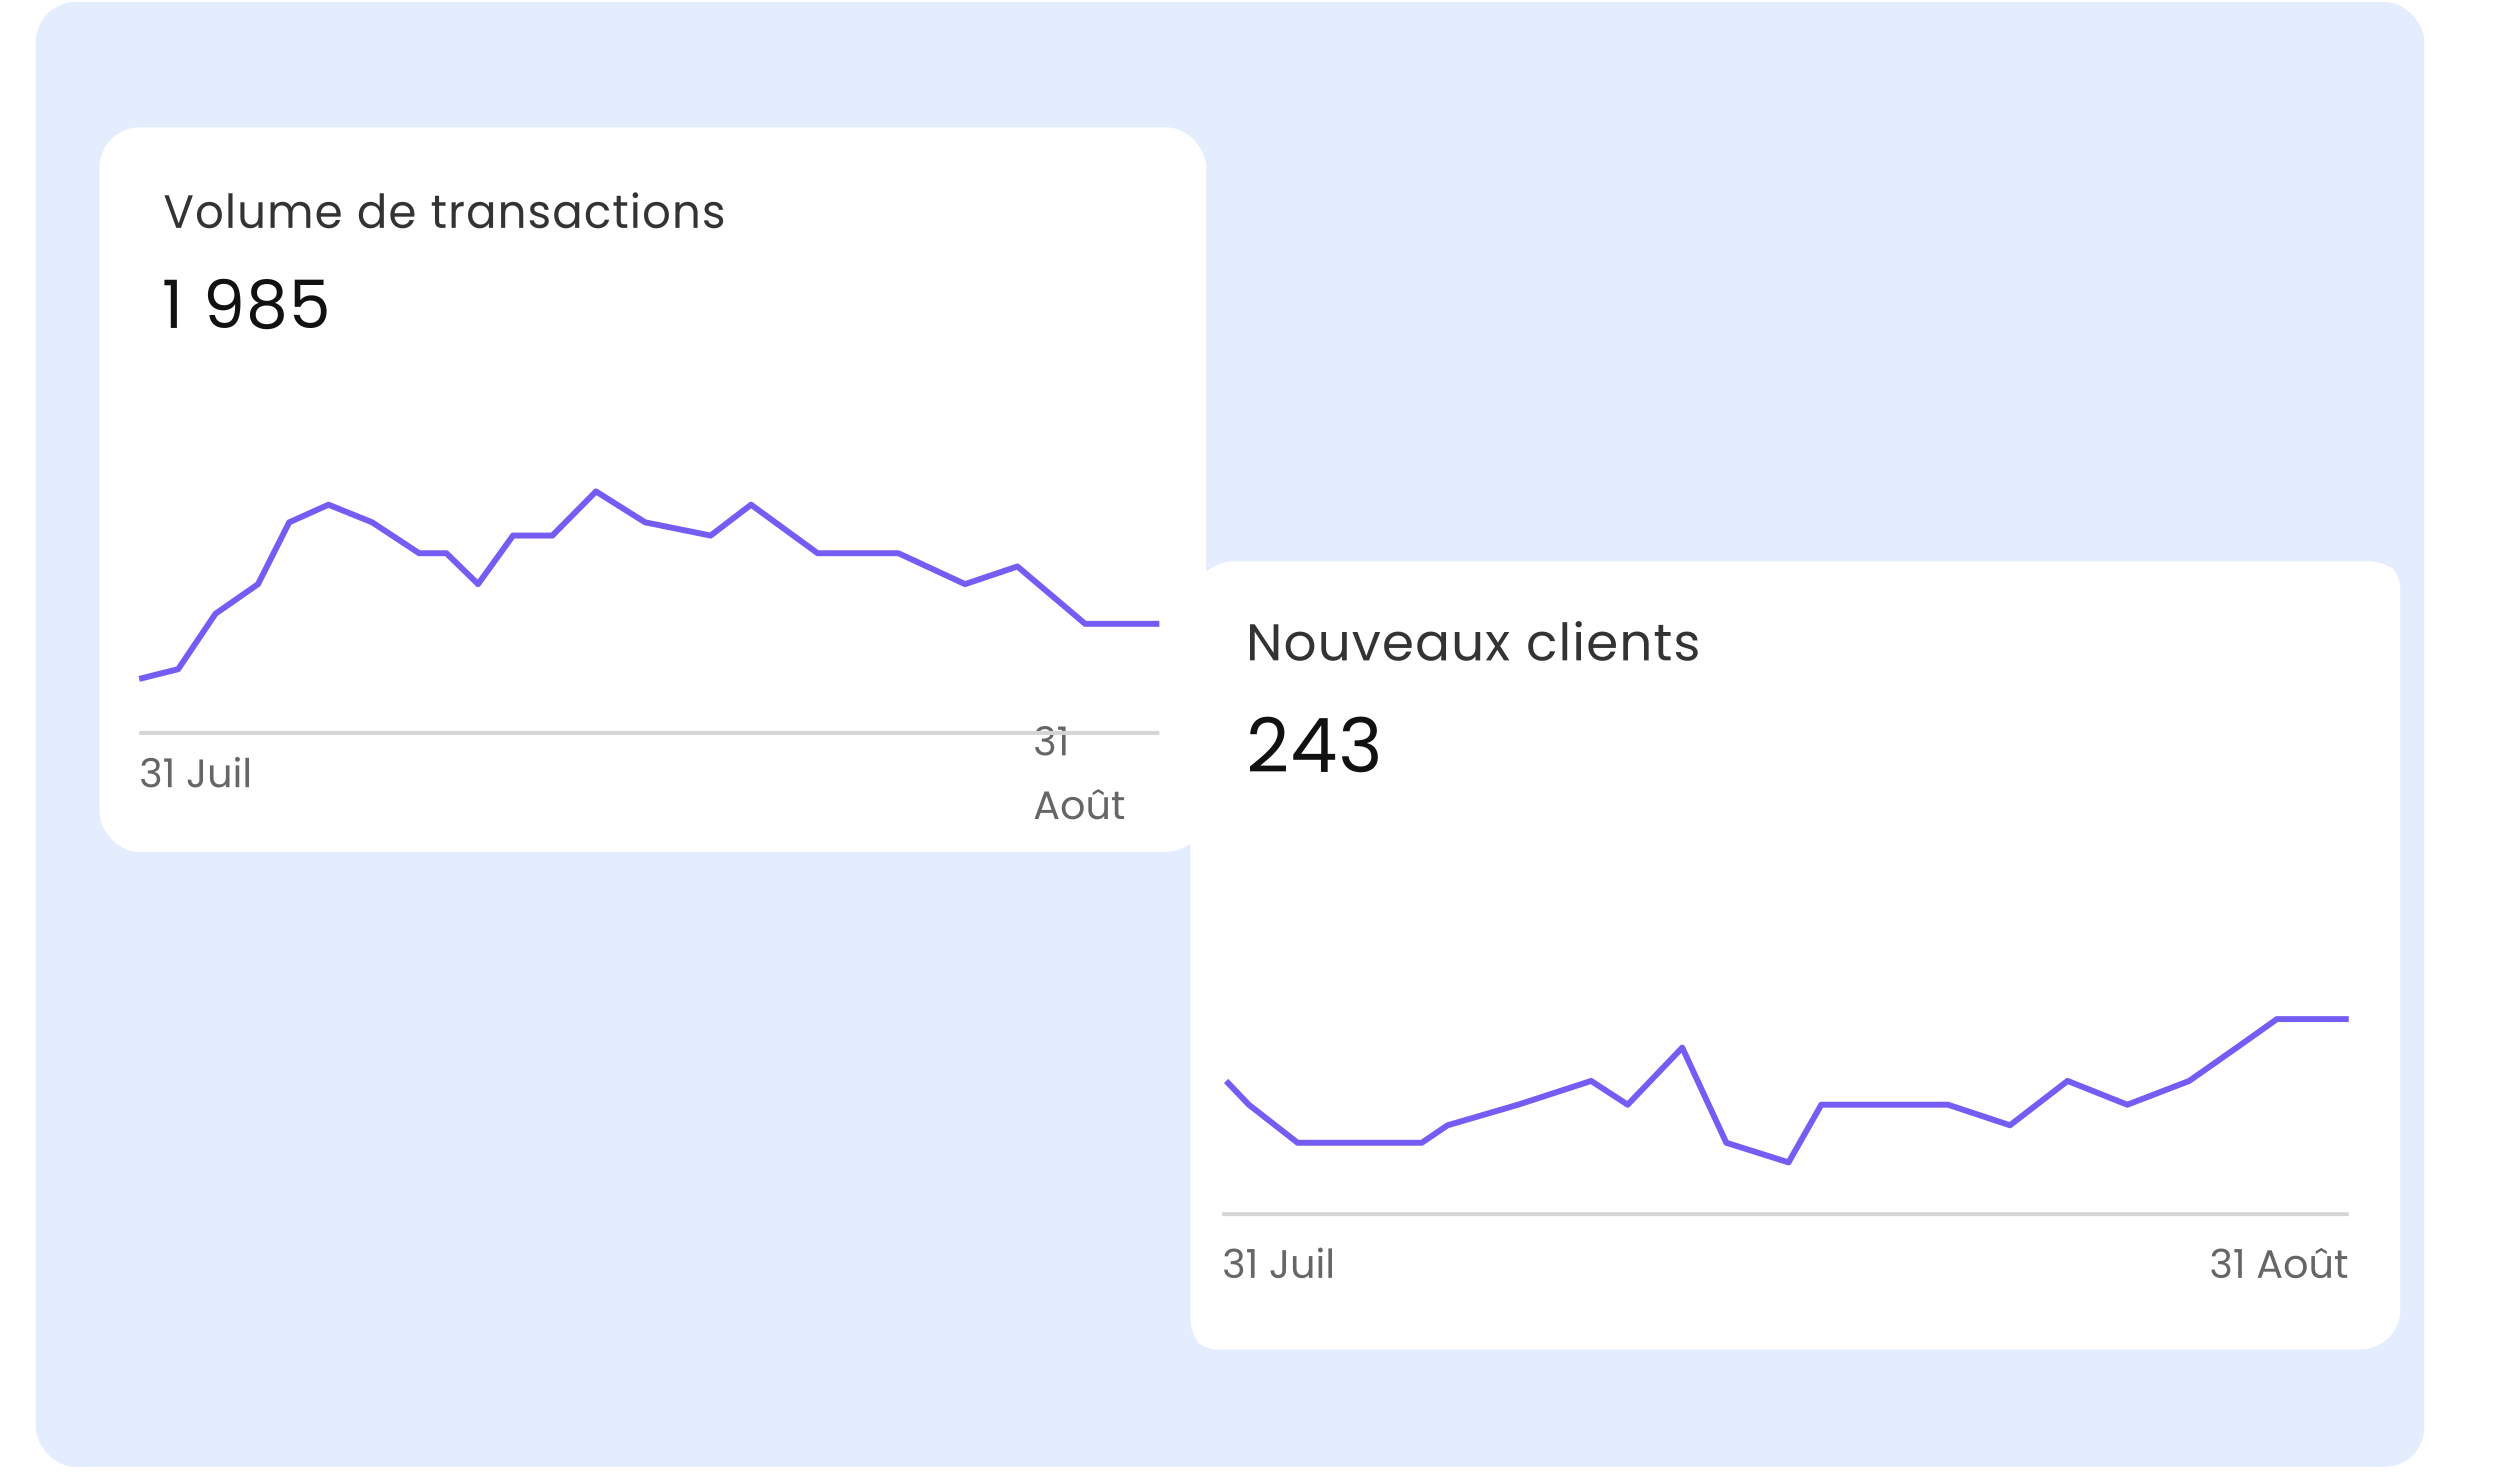 <svg width="628" height="370" viewBox="0 0 628 370" fill="none" xmlns="http://www.w3.org/2000/svg">
<rect x="9" y="0.5" width="600" height="368" rx="10" fill="#E4EDFD"/>
<g filter="url(#filter0_d_4897_434)">
<g clip-path="url(#clip0_4897_434)">
<g filter="url(#filter1_d_4897_434)">
<path d="M588.836 135H304.164C297.998 135 293 139.999 293 146.167V324.833C293 331.001 297.998 336 304.164 336H588.836C595.002 336 600 331.001 600 324.833V146.167C600 139.999 595.002 135 588.836 135Z" fill="white"/>
</g>
<path d="M552.6 312.59C552.69 311.35 553.63 310.63 554.97 310.63C556.38 310.63 557.15 311.45 557.15 312.49C557.15 313.32 556.63 313.97 555.87 314.14V314.19C556.71 314.39 557.28 315.01 557.28 316.05C557.28 317.17 556.5 318.05 554.99 318.05C553.62 318.05 552.6 317.32 552.49 315.92H553.37C553.46 316.69 554.02 317.28 554.98 317.28C555.95 317.28 556.41 316.71 556.41 315.97C556.41 314.96 555.7 314.56 554.4 314.56H554.17V313.8H554.41C555.62 313.79 556.27 313.42 556.27 312.58C556.27 311.89 555.81 311.41 554.94 311.41C554.09 311.41 553.58 311.89 553.49 312.59H552.6ZM559.229 318V311.6H558.269V310.77H560.149V318H559.229ZM566.608 311.07H567.658L570.168 318H569.208L568.648 316.45H565.608L565.048 318H564.088L566.608 311.07ZM565.868 315.71H568.388L567.128 312.19L565.868 315.71ZM573.656 318.09C572.106 318.09 570.926 316.99 570.926 315.25C570.926 313.52 572.146 312.43 573.696 312.43C575.256 312.43 576.466 313.52 576.466 315.25C576.466 316.99 575.216 318.09 573.656 318.09ZM573.656 317.29C574.606 317.29 575.536 316.64 575.536 315.25C575.536 313.87 574.626 313.22 573.686 313.22C572.726 313.22 571.856 313.87 571.856 315.25C571.856 316.64 572.706 317.29 573.656 317.29ZM581.483 311.31V312.03L580.103 311.18L578.713 312.03V311.31L580.103 310.48L581.483 311.31ZM578.513 312.52V315.61C578.513 316.72 579.123 317.29 580.043 317.29C580.983 317.29 581.613 316.71 581.613 315.53V312.52H582.523V318H581.613V317.19C581.263 317.76 580.593 318.08 579.863 318.08C578.603 318.08 577.613 317.3 577.613 315.73V312.52H578.513ZM584.259 316.5V313.27H583.549V312.52H584.259V311.14H585.169V312.52H586.599V313.27H585.169V316.5C585.169 317.04 585.369 317.23 585.929 317.23H586.599V318H585.779C584.809 318 584.259 317.6 584.259 316.5Z" fill="#666666"/>
<path d="M304.6 312.59C304.69 311.35 305.63 310.63 306.97 310.63C308.38 310.63 309.15 311.45 309.15 312.49C309.15 313.32 308.63 313.97 307.87 314.14V314.19C308.71 314.39 309.28 315.01 309.28 316.05C309.28 317.17 308.5 318.05 306.99 318.05C305.62 318.05 304.6 317.32 304.49 315.92H305.37C305.46 316.69 306.02 317.28 306.98 317.28C307.95 317.28 308.41 316.71 308.41 315.97C308.41 314.96 307.7 314.56 306.4 314.56H306.17V313.8H306.41C307.62 313.79 308.27 313.42 308.27 312.58C308.27 311.89 307.81 311.41 306.94 311.41C306.09 311.41 305.58 311.89 305.49 312.59H304.6ZM311.229 318V311.6H310.269V310.77H312.149V318H311.229ZM319.118 316.18V311.03H320.038V316.18C320.038 317.34 319.258 318.07 318.108 318.07C316.948 318.07 316.168 317.33 316.168 316.11H317.078C317.088 316.75 317.388 317.26 318.108 317.26C318.828 317.26 319.118 316.76 319.118 316.18ZM322.681 312.52V315.61C322.681 316.72 323.291 317.29 324.211 317.29C325.151 317.29 325.781 316.71 325.781 315.53V312.52H326.691V318H325.781V317.19C325.431 317.76 324.761 318.08 324.031 318.08C322.771 318.08 321.781 317.3 321.781 315.73V312.52H322.681ZM328.697 311.63C328.347 311.63 328.077 311.36 328.077 311.01C328.077 310.66 328.347 310.39 328.697 310.39C329.027 310.39 329.297 310.66 329.297 311.01C329.297 311.36 329.027 311.63 328.697 311.63ZM328.227 318V312.52H329.137V318H328.227ZM330.688 318V310.6H331.598V318H330.688Z" fill="#666666"/>
<path d="M304 302H587" stroke="#D5D5D5"/>
<path d="M334.328 180.698C334.497 178.358 336.263 177 338.781 177C341.431 177 342.877 178.547 342.877 180.509C342.877 182.075 341.9 183.302 340.472 183.623V183.717C342.051 184.094 343.122 185.264 343.122 187.226C343.122 189.34 341.656 191 338.819 191C336.244 191 334.328 189.623 334.121 186.981H335.775C335.944 188.434 336.996 189.547 338.8 189.547C340.623 189.547 341.487 188.472 341.487 187.075C341.487 185.17 340.153 184.415 337.71 184.415H337.278V182.981H337.729C340.003 182.962 341.224 182.264 341.224 180.679C341.224 179.377 340.36 178.472 338.725 178.472C337.128 178.472 336.169 179.377 336 180.698H334.328Z" fill="#111111"/>
<path d="M328.821 190.906V187.868H321.868V186.566L328.464 177.396H330.512V186.377H332.391V187.868H330.512V190.906H328.821ZM323.841 186.377H328.896V179.189L323.841 186.377Z" fill="#111111"/>
<path d="M311 190.755V189.529C314.57 186.642 317.952 183.925 317.952 181.133C317.952 179.623 317.295 178.491 315.453 178.491C313.687 178.491 312.785 179.718 312.71 181.435H311.056C311.169 178.529 312.992 177.02 315.435 177.02C317.99 177.02 319.644 178.529 319.644 181.057C319.644 184.453 315.998 187.34 313.574 189.321H320.038V190.755H311Z" fill="#111111"/>
<path d="M423.476 160.949C423.476 162.117 422.45 163.001 420.879 163.001C419.217 163.001 418.048 162.091 417.97 160.793H419.191C419.255 161.481 419.866 162 420.866 162C421.801 162 422.32 161.533 422.32 160.949C422.32 159.364 418.113 160.286 418.113 157.637C418.113 156.546 419.139 155.65 420.723 155.65C422.295 155.65 423.334 156.494 423.411 157.883H422.23C422.178 157.169 421.632 156.65 420.684 156.65C419.814 156.65 419.294 157.065 419.294 157.637C419.294 159.325 423.424 158.403 423.476 160.949Z" fill="#333333"/>
<path d="M413.611 160.935V156.74H412.688V155.766H413.611V153.974H414.792V155.766H416.65V156.74H414.792V160.935C414.792 161.636 415.052 161.883 415.779 161.883H416.65V162.883H415.585C414.325 162.883 413.611 162.364 413.611 160.935Z" fill="#333333"/>
<path d="M409.976 162.884V158.858C409.976 157.403 409.183 156.663 407.988 156.663C406.781 156.663 405.949 157.416 405.949 158.948V162.884H404.768V155.767H405.949V156.78C406.417 156.039 407.274 155.637 408.235 155.637C409.885 155.637 411.144 156.65 411.144 158.689V162.884H409.976Z" fill="#333333"/>
<path d="M399.465 156.65C398.309 156.65 397.348 157.416 397.218 158.806H401.712C401.724 157.416 400.686 156.65 399.465 156.65ZM402.789 160.689C402.426 161.987 401.283 163.001 399.517 163.001C397.491 163.001 395.997 161.572 395.997 159.312C395.997 157.065 397.439 155.65 399.517 155.65C401.582 155.65 402.932 157.104 402.932 159.052C402.932 159.312 402.919 159.52 402.893 159.767H397.205C397.296 161.208 398.309 162 399.517 162C400.582 162 401.257 161.455 401.517 160.689H402.789Z" fill="#333333"/>
<path d="M392.965 162.883V155.766H394.147V162.883H392.965ZM393.576 154.61C393.121 154.61 392.771 154.26 392.771 153.805C392.771 153.351 393.121 153 393.576 153C394.004 153 394.355 153.351 394.355 153.805C394.355 154.26 394.004 154.61 393.576 154.61Z" fill="#333333"/>
<path d="M389.493 162.883V153.272H390.675V162.883H389.493Z" fill="#333333"/>
<path d="M380.887 159.312C380.887 157.078 382.328 155.65 384.354 155.65C386.121 155.65 387.276 156.559 387.64 158.052H386.367C386.121 157.195 385.406 156.65 384.354 156.65C383.056 156.65 382.095 157.572 382.095 159.312C382.095 161.078 383.056 162 384.354 162C385.406 162 386.108 161.494 386.367 160.598H387.64C387.276 162.013 386.121 163.001 384.354 163.001C382.328 163.001 380.887 161.572 380.887 159.312Z" fill="#333333"/>
<path d="M374.812 162.884L373.124 160.234L371.5 162.884H370.267L372.565 159.351L370.267 155.766H371.604L373.293 158.403L374.903 155.766H376.137L373.851 159.286L376.15 162.884H374.812Z" fill="#333333"/>
<path d="M368.827 155.766V162.884H367.645V161.832C367.191 162.572 366.32 162.987 365.372 162.987C363.736 162.987 362.45 161.974 362.45 159.935V155.766H363.619V159.78C363.619 161.221 364.411 161.961 365.606 161.961C366.827 161.961 367.645 161.208 367.645 159.676V155.766H368.827Z" fill="#333333"/>
<path d="M353.02 159.299C353.02 157.078 354.487 155.65 356.396 155.65C357.721 155.65 358.63 156.325 359.046 157.065V155.767H360.241V162.884H359.046V161.559C358.617 162.325 357.695 163.001 356.383 163.001C354.487 163.001 353.02 161.507 353.02 159.299ZM359.046 159.312C359.046 157.663 357.929 156.676 356.63 156.676C355.331 156.676 354.227 157.624 354.227 159.299C354.227 160.974 355.331 161.962 356.63 161.962C357.929 161.962 359.046 160.987 359.046 159.312Z" fill="#333333"/>
<path d="M348.158 156.65C347.002 156.65 346.041 157.416 345.911 158.806H350.405C350.418 157.416 349.379 156.65 348.158 156.65ZM351.483 160.689C351.119 161.987 349.976 163.001 348.21 163.001C346.184 163.001 344.69 161.572 344.69 159.312C344.69 157.065 346.132 155.65 348.21 155.65C350.275 155.65 351.626 157.104 351.626 159.052C351.626 159.312 351.613 159.52 351.587 159.767H345.898C345.989 161.208 347.002 162 348.21 162C349.275 162 349.95 161.455 350.21 160.689H351.483Z" fill="#333333"/>
<path d="M336.731 155.766H338.004L340.225 161.793L342.433 155.766H343.693L340.9 162.884H339.524L336.731 155.766Z" fill="#333333"/>
<path d="M335.304 155.766V162.884H334.122V161.832C333.667 162.572 332.797 162.987 331.849 162.987C330.213 162.987 328.927 161.974 328.927 159.935V155.766H330.096V159.78C330.096 161.221 330.888 161.961 332.083 161.961C333.303 161.961 334.122 161.208 334.122 159.676V155.766H335.304Z" fill="#333333"/>
<path d="M327.162 159.312C327.162 161.572 325.538 163.001 323.512 163.001C321.499 163.001 319.967 161.572 319.967 159.312C319.967 157.065 321.551 155.65 323.564 155.65C325.59 155.65 327.162 157.065 327.162 159.312ZM321.175 159.312C321.175 161.117 322.279 161.962 323.512 161.962C324.746 161.962 325.954 161.117 325.954 159.312C325.954 157.52 324.772 156.676 323.551 156.676C322.305 156.676 321.175 157.52 321.175 159.312Z" fill="#333333"/>
<path d="M316.935 153.817H318.117V162.883H316.935L312.182 155.675V162.883H311V153.817H312.182L316.935 161.012V153.817Z" fill="#333333"/>
<path d="M587 253H580.574H574.149H568.947L558.85 260.168L546.917 268.53L531.379 274.503L516.361 268.53L501.899 279.67L486.325 274.503H472.42H454.512L446.278 289L430.646 284.06L419.58 260.168L405.862 274.503L396.683 268.53L378.324 274.503L360.621 279.67L354.152 284.06H334.263H322.942L310.703 274.503L305 268.53" stroke="#735DF3" stroke-width="1.5" stroke-linejoin="round"/>
</g>
</g>
<g filter="url(#filter2_d_4897_434)">
<g clip-path="url(#clip1_4897_434)">
<path d="M289.891 29H32.109C26.526 29 22 33.527 22 39.111V200.889C22 206.473 26.526 211 32.109 211H289.891C295.474 211 300 206.473 300 200.889V39.111C300 33.527 295.474 29 289.891 29Z" fill="white"/>
<path d="M257.134 181.331C257.224 180.091 258.164 179.371 259.504 179.371C260.914 179.371 261.684 180.191 261.684 181.231C261.684 182.061 261.164 182.711 260.404 182.881V182.931C261.244 183.131 261.814 183.751 261.814 184.791C261.814 185.911 261.034 186.791 259.524 186.791C258.154 186.791 257.134 186.061 257.024 184.661H257.904C257.994 185.431 258.554 186.021 259.514 186.021C260.484 186.021 260.944 185.451 260.944 184.711C260.944 183.691 260.234 183.301 258.934 183.301H258.704V182.541H258.944C260.154 182.531 260.804 182.161 260.804 181.321C260.804 180.631 260.344 180.151 259.474 180.151C258.624 180.151 258.114 180.631 258.024 181.331H257.134ZM263.763 186.741V180.341H262.803V179.511H264.683V186.741H263.763ZM261.984 202.741L261.424 201.191H258.384L257.824 202.741H256.864L259.384 195.811H260.434L262.944 202.741H261.984ZM261.164 200.451L259.904 196.931L258.644 200.451H261.164ZM269.242 199.991C269.242 201.731 267.992 202.831 266.432 202.831C264.882 202.831 263.702 201.731 263.702 199.991C263.702 198.261 264.922 197.171 266.472 197.171C268.032 197.171 269.242 198.261 269.242 199.991ZM264.632 199.991C264.632 201.381 265.482 202.031 266.432 202.031C267.382 202.031 268.312 201.381 268.312 199.991C268.312 198.611 267.402 197.961 266.462 197.961C265.502 197.961 264.632 198.611 264.632 199.991ZM275.299 197.261V202.741H274.389V201.931C274.039 202.501 273.369 202.821 272.639 202.821C271.379 202.821 270.389 202.041 270.389 200.471V197.261H271.289V200.351C271.289 201.461 271.899 202.031 272.819 202.031C273.759 202.031 274.389 201.451 274.389 200.271V197.261H275.299ZM274.259 196.051V196.771L272.879 195.921L271.489 196.771V196.051L272.879 195.221L274.259 196.051ZM277.035 201.241V198.011H276.325V197.261H277.035V195.881H277.945V197.261H279.375V198.011H277.945V201.241C277.945 201.781 278.145 201.971 278.705 201.971H279.375V202.741H278.555C277.585 202.741 277.035 202.341 277.035 201.241Z" fill="#666666"/>
<path d="M32.561 189.331C32.651 188.091 33.591 187.371 34.931 187.371C36.341 187.371 37.111 188.191 37.111 189.231C37.111 190.061 36.591 190.711 35.831 190.881V190.931C36.671 191.131 37.241 191.751 37.241 192.791C37.241 193.911 36.461 194.791 34.951 194.791C33.581 194.791 32.561 194.061 32.451 192.661H33.331C33.421 193.431 33.981 194.021 34.941 194.021C35.911 194.021 36.371 193.451 36.371 192.711C36.371 191.691 35.661 191.301 34.361 191.301H34.131V190.541H34.371C35.581 190.531 36.231 190.161 36.231 189.321C36.231 188.631 35.771 188.151 34.901 188.151C34.051 188.151 33.541 188.631 33.451 189.331H32.561ZM39.19 194.741V188.341H38.23V187.511H40.11V194.741H39.19ZM47.079 192.921V187.771H47.999V192.921C47.999 194.081 47.219 194.811 46.069 194.811C44.909 194.811 44.129 194.071 44.129 192.851H45.039C45.049 193.491 45.349 194.001 46.069 194.001C46.789 194.001 47.079 193.501 47.079 192.921ZM54.651 189.261V194.741H53.742V193.931C53.392 194.501 52.721 194.821 51.992 194.821C50.731 194.821 49.742 194.041 49.742 192.471V189.261H50.642V192.351C50.642 193.461 51.252 194.031 52.172 194.031C53.111 194.031 53.742 193.451 53.742 192.271V189.261H54.651ZM56.188 194.741V189.261H57.098V194.741H56.188ZM56.658 188.371C56.308 188.371 56.038 188.101 56.038 187.751C56.038 187.401 56.308 187.131 56.658 187.131C56.988 187.131 57.258 187.401 57.258 187.751C57.258 188.101 56.988 188.371 56.658 188.371ZM58.649 194.741V187.341H59.559V194.741H58.649Z" fill="#666666"/>
<path d="M31.961 181.119H288.228" stroke="#D5D5D5"/>
<path d="M39.899 79.372V68.655H38.3V67.265H41.431V79.372H39.899ZM49.591 76.123H50.99C51.206 77.379 52.006 78.116 53.405 78.116C55.17 78.116 56.119 76.91 56.069 73.36C55.586 74.382 54.387 74.968 53.088 74.968C50.873 74.968 49.224 73.578 49.224 71.016C49.224 68.705 50.59 67.03 53.188 67.03C56.453 67.03 57.402 69.341 57.402 73.092C57.402 77.128 56.486 79.389 53.321 79.389C50.923 79.389 49.757 77.898 49.591 76.123ZM53.338 73.678C54.787 73.678 55.886 72.724 55.886 71.1C55.886 69.458 54.954 68.303 53.221 68.303C51.656 68.303 50.673 69.375 50.673 70.982C50.673 72.54 51.539 73.678 53.338 73.678ZM62.013 73.076C60.781 72.59 60.081 71.652 60.081 70.296C60.081 68.521 61.414 67.081 64.029 67.081C66.643 67.081 67.992 68.537 67.992 70.296C67.992 71.602 67.243 72.607 66.061 73.076C67.426 73.494 68.309 74.599 68.309 76.106C68.309 78.3 66.577 79.707 64.029 79.707C61.497 79.707 59.782 78.3 59.782 76.106C59.782 74.583 60.664 73.477 62.013 73.076ZM64.029 72.573C65.511 72.573 66.527 71.736 66.527 70.48C66.527 69.09 65.544 68.353 64.029 68.353C62.546 68.353 61.547 69.073 61.547 70.497C61.547 71.753 62.563 72.573 64.029 72.573ZM64.029 73.745C62.48 73.745 61.231 74.449 61.231 76.056C61.231 77.48 62.313 78.434 64.029 78.434C65.744 78.434 66.81 77.463 66.81 76.056C66.81 74.499 65.611 73.745 64.029 73.745ZM71.038 67.248H78.283V68.588H72.437V72.406C72.937 71.719 74.003 71.183 75.185 71.183C78.116 71.183 79.049 73.31 79.049 75.186C79.049 77.53 77.75 79.406 74.935 79.406C72.537 79.406 71.088 78.049 70.788 76.09H72.271C72.554 77.362 73.536 78.116 74.952 78.116C76.784 78.116 77.6 76.877 77.6 75.219C77.6 73.494 76.717 72.489 74.969 72.489C73.753 72.489 72.87 73.126 72.471 74.08H71.038V67.248Z" fill="#111111"/>
<path d="M41.88 53.119L44.361 46.051H45.449L42.469 54.248H41.28L38.3 46.051H39.399L41.88 53.119ZM52.746 51.014C52.746 53.06 51.33 54.354 49.563 54.354C47.807 54.354 46.47 53.06 46.47 51.014C46.47 48.98 47.852 47.698 49.608 47.698C51.376 47.698 52.746 48.98 52.746 51.014ZM47.523 51.014C47.523 52.648 48.486 53.413 49.563 53.413C50.639 53.413 51.693 52.648 51.693 51.014C51.693 49.391 50.662 48.627 49.597 48.627C48.509 48.627 47.523 49.391 47.523 51.014ZM54.378 54.248V45.546H55.409V54.248H54.378ZM62.948 47.804V54.248H61.917V53.295C61.52 53.965 60.761 54.342 59.934 54.342C58.506 54.342 57.385 53.425 57.385 51.578V47.804H58.404V51.437C58.404 52.742 59.095 53.413 60.138 53.413C61.203 53.413 61.917 52.731 61.917 51.343V47.804H62.948ZM73.926 54.248V50.602C73.926 49.285 73.246 48.615 72.226 48.615C71.184 48.615 70.47 49.309 70.47 50.696V54.248H69.451V50.602C69.451 49.285 68.771 48.615 67.751 48.615C66.709 48.615 65.995 49.309 65.995 50.696V54.248H64.964V47.804H65.995V48.733C66.403 48.05 67.139 47.686 67.955 47.686C68.975 47.686 69.824 48.156 70.232 49.121C70.595 48.192 71.479 47.686 72.43 47.686C73.847 47.686 74.945 48.603 74.945 50.449V54.248H73.926ZM79.552 48.603C78.544 48.603 77.705 49.297 77.592 50.555H81.512C81.523 49.297 80.617 48.603 79.552 48.603ZM82.453 52.26C82.135 53.436 81.138 54.354 79.597 54.354C77.83 54.354 76.527 53.06 76.527 51.014C76.527 48.98 77.785 47.698 79.597 47.698C81.399 47.698 82.577 49.015 82.577 50.779C82.577 51.014 82.566 51.202 82.543 51.425H77.581C77.66 52.731 78.544 53.448 79.597 53.448C80.526 53.448 81.116 52.954 81.342 52.26H82.453ZM87.124 51.002C87.124 48.991 88.405 47.698 90.082 47.698C91.056 47.698 91.951 48.215 92.382 48.956V45.546H93.424V54.248H92.382V53.036C92.008 53.754 91.203 54.354 90.07 54.354C88.405 54.354 87.124 53.001 87.124 51.002ZM92.382 51.014C92.382 49.52 91.407 48.627 90.274 48.627C89.141 48.627 88.178 49.485 88.178 51.002C88.178 52.519 89.141 53.413 90.274 53.413C91.407 53.413 92.382 52.531 92.382 51.014ZM98.082 48.603C97.073 48.603 96.235 49.297 96.121 50.555H100.042C100.053 49.297 99.147 48.603 98.082 48.603ZM100.982 52.26C100.665 53.436 99.668 54.354 98.127 54.354C96.359 54.354 95.056 53.06 95.056 51.014C95.056 48.98 96.314 47.698 98.127 47.698C99.928 47.698 101.107 49.015 101.107 50.779C101.107 51.014 101.095 51.202 101.073 51.425H96.11C96.189 52.731 97.073 53.448 98.127 53.448C99.056 53.448 99.645 52.954 99.872 52.26H100.982ZM106.266 52.484V48.685H105.461V47.804H106.266V46.181H107.297V47.804H108.917V48.685H107.297V52.484C107.297 53.119 107.523 53.342 108.158 53.342H108.917V54.248H107.988C106.889 54.248 106.266 53.777 106.266 52.484ZM111.473 50.743V54.248H110.441V47.804H111.473V48.85C111.824 48.133 112.492 47.686 113.478 47.686V48.791H113.206C112.22 48.791 111.473 49.25 111.473 50.743ZM114.558 51.002C114.558 48.991 115.839 47.698 117.504 47.698C118.66 47.698 119.453 48.309 119.816 48.98V47.804H120.858V54.248H119.816V53.048C119.442 53.742 118.637 54.354 117.493 54.354C115.839 54.354 114.558 53.001 114.558 51.002ZM119.816 51.014C119.816 49.52 118.841 48.627 117.708 48.627C116.575 48.627 115.612 49.485 115.612 51.002C115.612 52.519 116.575 53.413 117.708 53.413C118.841 53.413 119.816 52.531 119.816 51.014ZM127.419 54.248V50.602C127.419 49.285 126.728 48.615 125.685 48.615C124.632 48.615 123.906 49.297 123.906 50.685V54.248H122.875V47.804H123.906V48.721C124.314 48.05 125.062 47.686 125.9 47.686C127.339 47.686 128.438 48.603 128.438 50.449V54.248H127.419ZM134.862 52.496C134.862 53.554 133.967 54.354 132.596 54.354C131.146 54.354 130.127 53.53 130.059 52.355H131.124C131.18 52.978 131.713 53.448 132.585 53.448C133.401 53.448 133.854 53.025 133.854 52.496C133.854 51.061 130.183 51.896 130.183 49.497C130.183 48.509 131.078 47.698 132.46 47.698C133.831 47.698 134.738 48.462 134.806 49.72H133.775C133.729 49.074 133.254 48.603 132.426 48.603C131.667 48.603 131.214 48.98 131.214 49.497C131.214 51.026 134.817 50.191 134.862 52.496ZM136.208 51.002C136.208 48.991 137.489 47.698 139.154 47.698C140.31 47.698 141.103 48.309 141.465 48.98V47.804H142.508V54.248H141.465V53.048C141.091 53.742 140.287 54.354 139.143 54.354C137.489 54.354 136.208 53.001 136.208 51.002ZM141.465 51.014C141.465 49.52 140.491 48.627 139.358 48.627C138.225 48.627 137.262 49.485 137.262 51.002C137.262 52.519 138.225 53.413 139.358 53.413C140.491 53.413 141.465 52.531 141.465 51.014ZM144.14 51.014C144.14 48.991 145.398 47.698 147.165 47.698C148.706 47.698 149.714 48.521 150.032 49.873H148.921C148.706 49.097 148.083 48.603 147.165 48.603C146.032 48.603 145.194 49.438 145.194 51.014C145.194 52.613 146.032 53.448 147.165 53.448C148.083 53.448 148.695 52.989 148.921 52.178H150.032C149.714 53.46 148.706 54.354 147.165 54.354C145.398 54.354 144.14 53.06 144.14 51.014ZM151.909 52.484V48.685H151.105V47.804H151.909V46.181H152.94V47.804H154.56V48.685H152.94V52.484C152.94 53.119 153.167 53.342 153.801 53.342H154.56V54.248H153.631C152.532 54.248 151.909 53.777 151.909 52.484ZM156.085 54.248V47.804H157.116V54.248H156.085ZM156.617 46.757C156.221 46.757 155.915 46.44 155.915 46.028C155.915 45.616 156.221 45.299 156.617 45.299C156.991 45.299 157.297 45.616 157.297 46.028C157.297 46.44 156.991 46.757 156.617 46.757ZM165.04 51.014C165.04 53.06 163.624 54.354 161.857 54.354C160.101 54.354 158.764 53.06 158.764 51.014C158.764 48.98 160.146 47.698 161.902 47.698C163.669 47.698 165.04 48.98 165.04 51.014ZM159.817 51.014C159.817 52.648 160.78 53.413 161.857 53.413C162.933 53.413 163.987 52.648 163.987 51.014C163.987 49.391 162.956 48.627 161.891 48.627C160.803 48.627 159.817 49.391 159.817 51.014ZM171.214 54.248V50.602C171.214 49.285 170.523 48.615 169.481 48.615C168.427 48.615 167.702 49.297 167.702 50.685V54.248H166.671V47.804H167.702V48.721C168.11 48.05 168.858 47.686 169.696 47.686C171.135 47.686 172.234 48.603 172.234 50.449V54.248H171.214ZM178.658 52.496C178.658 53.554 177.763 54.354 176.392 54.354C174.942 54.354 173.922 53.53 173.854 52.355H174.919C174.976 52.978 175.508 53.448 176.381 53.448C177.197 53.448 177.65 53.025 177.65 52.496C177.65 51.061 173.979 51.896 173.979 49.497C173.979 48.509 174.874 47.698 176.256 47.698C177.627 47.698 178.533 48.462 178.601 49.72H177.57C177.525 49.074 177.049 48.603 176.222 48.603C175.463 48.603 175.01 48.98 175.01 49.497C175.01 51.026 178.613 50.191 178.658 52.496Z" fill="#333333"/>
<path d="M288.229 153.707H269.578L252.574 139.297L239.409 143.731L222.679 135.972H202.383L185.653 123.778L175.505 131.538L159.049 128.212L146.707 120.453L135.737 131.538H125.863L117.087 143.731L109.133 135.972H102.276L90.483 128.212L79.512 123.778L69.639 128.212L61.822 143.731L51.126 151.172L41.766 165.083L31.961 167.537" stroke="#735DF3" stroke-width="1.5" stroke-linejoin="round"/>
</g>
</g>
<defs>
<filter id="filter0_d_4897_434" x="271" y="113" width="357" height="251" filterUnits="userSpaceOnUse" color-interpolation-filters="sRGB">
<feFlood flood-opacity="0" result="BackgroundImageFix"/>
<feColorMatrix in="SourceAlpha" type="matrix" values="0 0 0 0 0 0 0 0 0 0 0 0 0 0 0 0 0 0 127 0" result="hardAlpha"/>
<feOffset dx="3" dy="3"/>
<feGaussianBlur stdDeviation="12.5"/>
<feComposite in2="hardAlpha" operator="out"/>
<feColorMatrix type="matrix" values="0 0 0 0 0 0 0 0 0 0 0 0 0 0 0 0 0 0 0.25 0"/>
<feBlend mode="normal" in2="BackgroundImageFix" result="effect1_dropShadow_4897_434"/>
<feBlend mode="normal" in="SourceGraphic" in2="effect1_dropShadow_4897_434" result="shape"/>
</filter>
<filter id="filter1_d_4897_434" x="271" y="113" width="357" height="251" filterUnits="userSpaceOnUse" color-interpolation-filters="sRGB">
<feFlood flood-opacity="0" result="BackgroundImageFix"/>
<feColorMatrix in="SourceAlpha" type="matrix" values="0 0 0 0 0 0 0 0 0 0 0 0 0 0 0 0 0 0 127 0" result="hardAlpha"/>
<feOffset dx="3" dy="3"/>
<feGaussianBlur stdDeviation="12.5"/>
<feComposite in2="hardAlpha" operator="out"/>
<feColorMatrix type="matrix" values="0 0 0 0 0 0 0 0 0 0 0 0 0 0 0 0 0 0 0.25 0"/>
<feBlend mode="normal" in2="BackgroundImageFix" result="effect1_dropShadow_4897_434"/>
<feBlend mode="normal" in="SourceGraphic" in2="effect1_dropShadow_4897_434" result="shape"/>
</filter>
<filter id="filter2_d_4897_434" x="0" y="7" width="328" height="232" filterUnits="userSpaceOnUse" color-interpolation-filters="sRGB">
<feFlood flood-opacity="0" result="BackgroundImageFix"/>
<feColorMatrix in="SourceAlpha" type="matrix" values="0 0 0 0 0 0 0 0 0 0 0 0 0 0 0 0 0 0 127 0" result="hardAlpha"/>
<feOffset dx="3" dy="3"/>
<feGaussianBlur stdDeviation="12.5"/>
<feComposite in2="hardAlpha" operator="out"/>
<feColorMatrix type="matrix" values="0 0 0 0 0 0 0 0 0 0 0 0 0 0 0 0 0 0 0.25 0"/>
<feBlend mode="normal" in2="BackgroundImageFix" result="effect1_dropShadow_4897_434"/>
<feBlend mode="normal" in="SourceGraphic" in2="effect1_dropShadow_4897_434" result="shape"/>
</filter>
<clipPath id="clip0_4897_434">
<rect x="293" y="135" width="307" height="201" rx="10" fill="white"/>
</clipPath>
<clipPath id="clip1_4897_434">
<rect x="22" y="29" width="278" height="182" rx="10" fill="white"/>
</clipPath>
</defs>
</svg>
